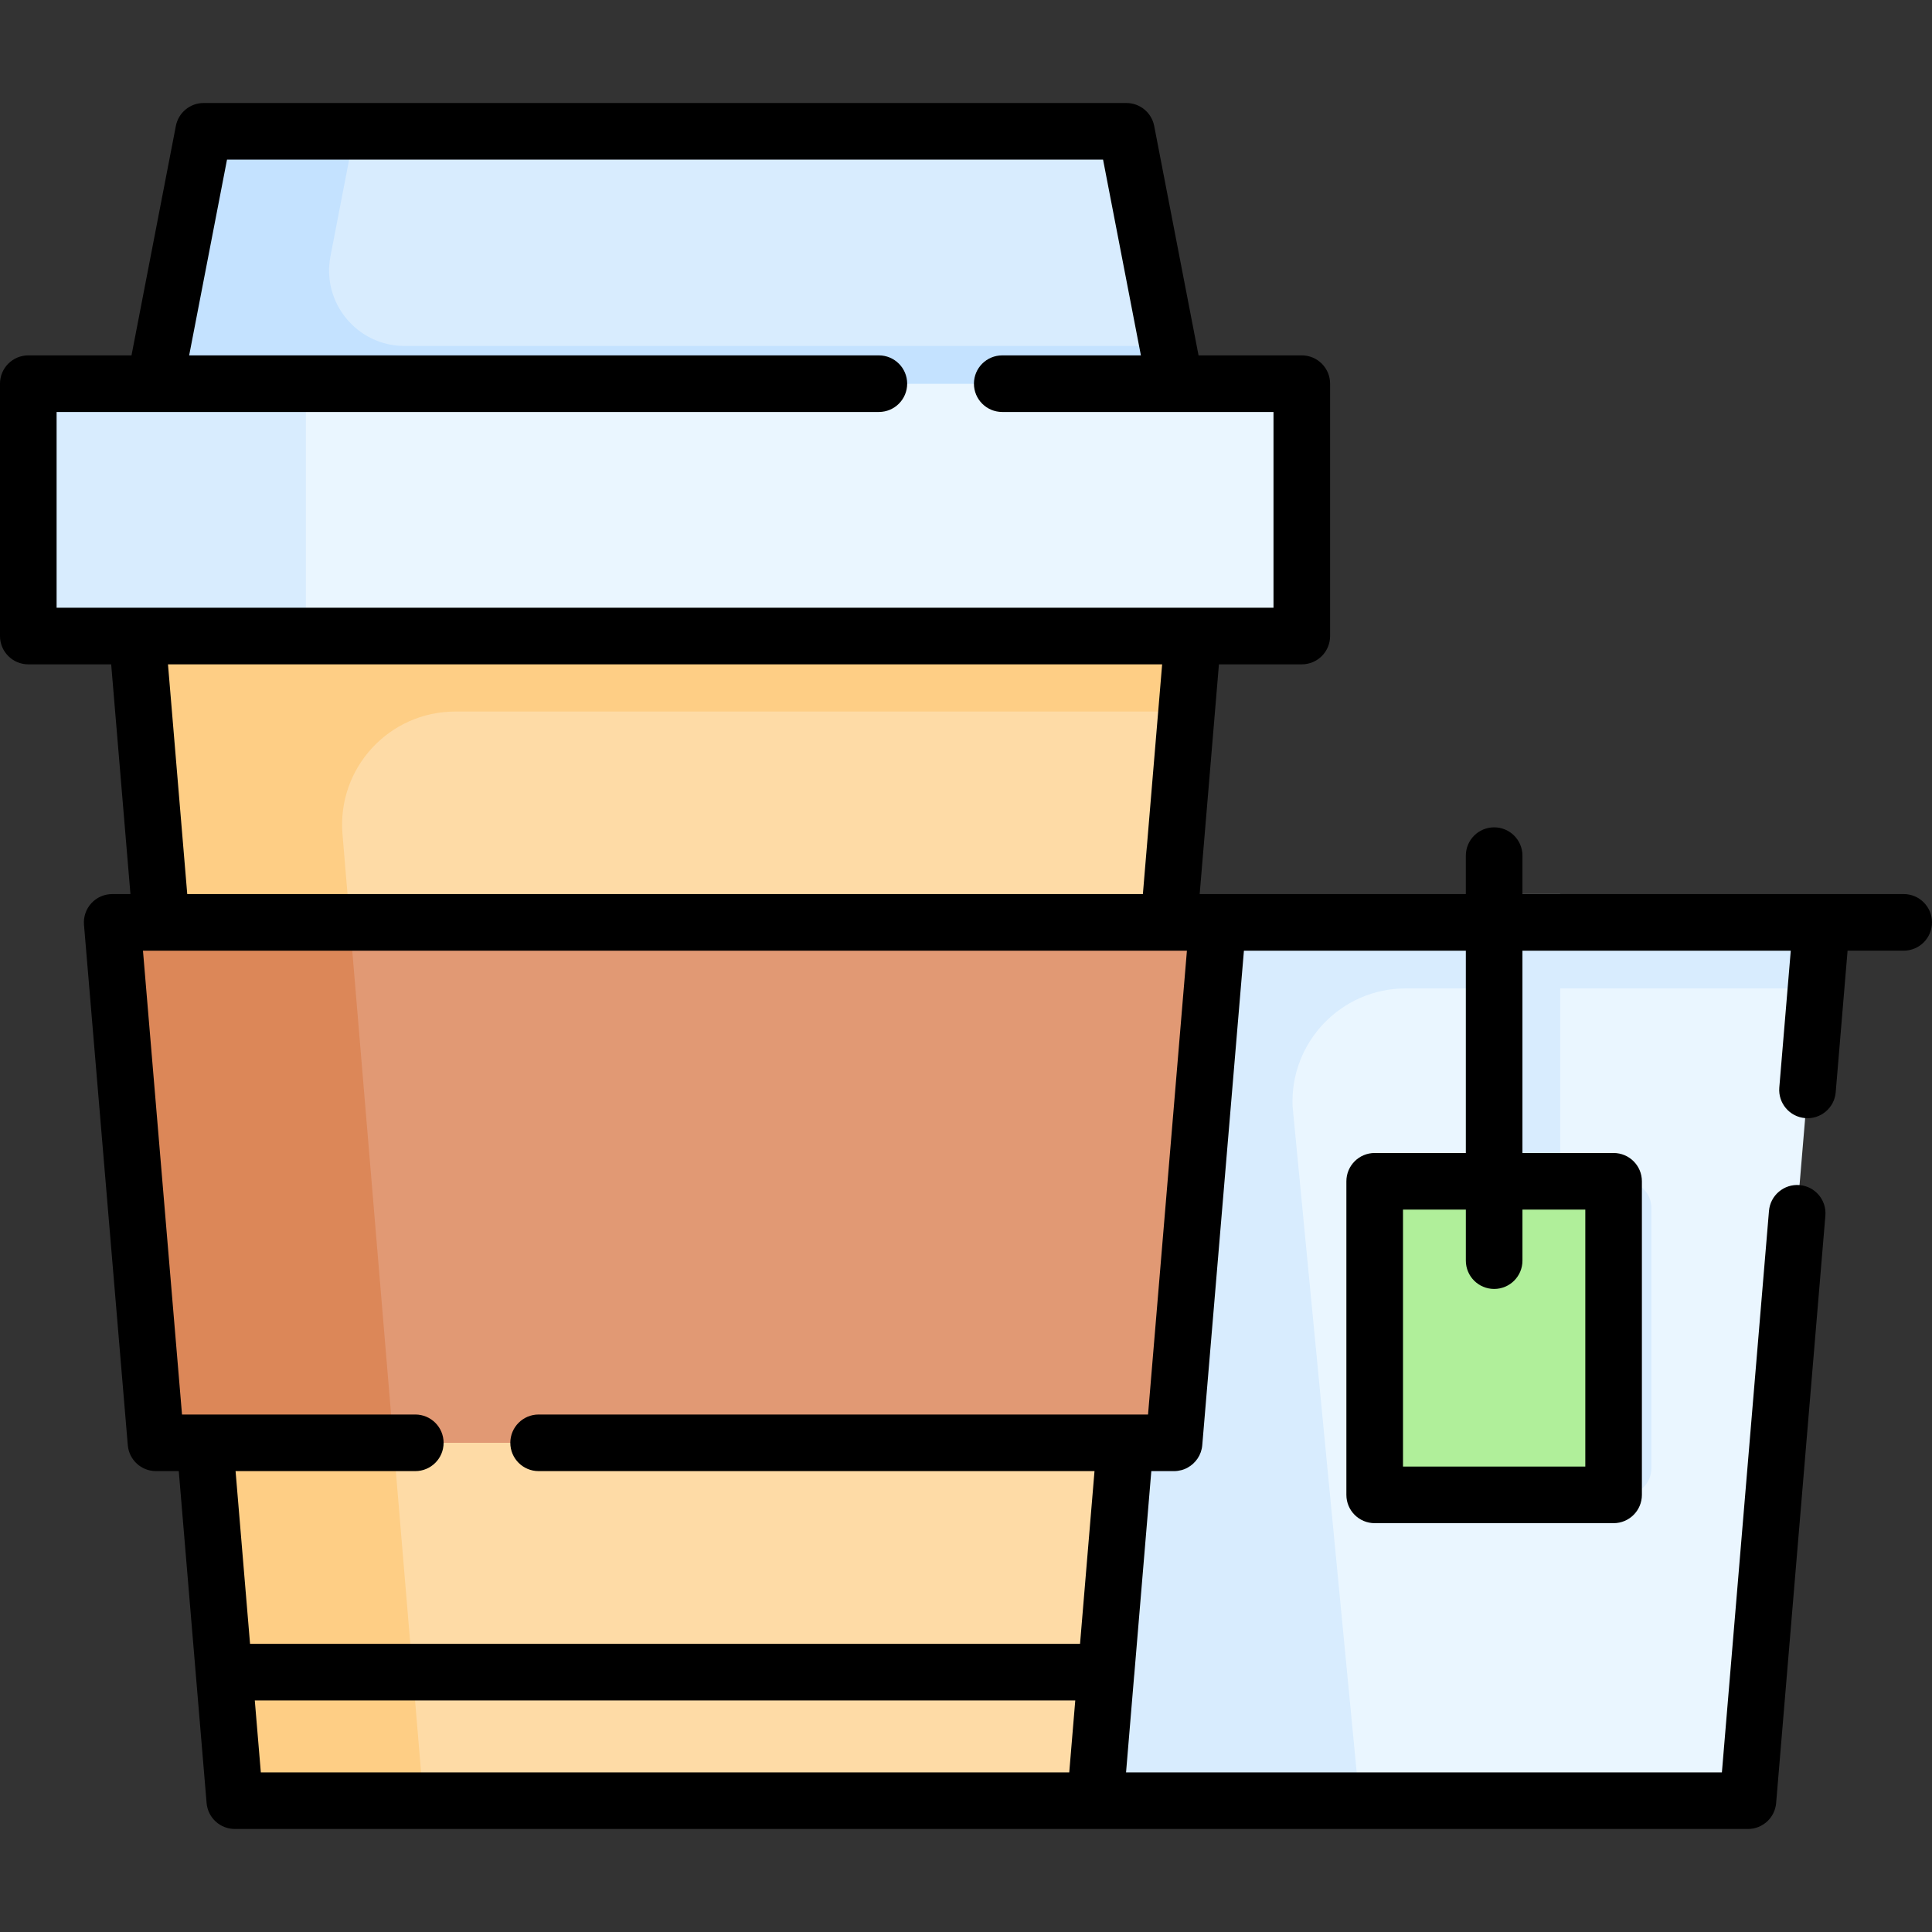 <svg id="Capa_1" enable-background="new 0 0 512 512" height="512" viewBox="0 0 512 512" width="512" xmlns="http://www.w3.org/2000/svg"><rect x="0" y="0" width="512" height="512" fill="#333333" stroke="none"/><g><g><path d="m456.786 477.195h-202.96l28.878-232.76h200.03l-18.973 226.345c-.304 3.626-3.336 6.415-6.975 6.415z" fill="#eaf6ff"/><path d="m482.734 244.435h-140.03-60l-28.878 232.76h29.999 76.439l-17.716-184.001c-.715-17.047 12.912-31.257 29.974-31.257h108.745z" fill="#d8ecfe"/><path d="m36.364 168.565 6.36 75.87 11.55 137.93 7.412 88.415c.304 3.626 3.336 6.415 6.976 6.415h215.164c3.64 0 6.672-2.789 6.976-6.416l2.313-27.644h.01l5.09-60.77 11.56-137.93 6.36-75.87-11.633-7h-256z" fill="#fedba6"/><path d="m337.994 101.685h-26.55l-11.834-61.209c-.637-3.293-3.519-5.671-6.873-5.671h-232.987c-3.354 0-6.236 2.379-6.873 5.671l-11.834 61.209h-26.54c-3.866 0-7 3.134-7 7v52.88c0 3.866 3.134 7 7 7h323.49c3.866 0 7-3.134 7-7v-52.88c.001-3.866-3.134-7-6.999-7z" fill="#eaf6ff"/><path d="m371.308 396.155h49.315c3.866 0 7-3.134 7-7v-69.099c0-3.866-3.134-7-7-7h-49.315c-3.866 0-7 3.134-7 7v69.099c0 3.866 3.134 7 7 7z" fill="#b0ef9a"/><path d="m398.465 244.435v68.621h-17.157c-3.866 0-7 3.134-7 7v69.099c0 3.866 3.134 7 7 7h49.315c3.866 0 7-3.134 7-7v-69.099c0-3.866-3.134-7-7-7h-17.157v-68.621z" fill="#d8ecfe"/><path d="m398.465 236.937h15v15h-15z" fill="#d8ecfe"/><path d="m54.273 382.365 7.412 88.415c.304 3.627 3.336 6.415 6.976 6.415h43.562l-7.95-94.83z" fill="#fece85"/><path d="m311.444 101.685-11.834-61.209c-.637-3.293-3.519-5.671-6.873-5.671h-232.987c-3.354 0-6.236 2.379-6.873 5.671l-11.834 61.209z" fill="#d8ecfe"/><path d="m311.684 375.953 10.441-123.93c.344-4.083-2.877-7.588-6.975-7.588h-277.803c-4.098 0-7.319 3.504-6.975 7.587l10.432 123.93c.305 3.626 3.337 6.413 6.975 6.413h256.929c3.639 0 6.67-2.787 6.976-6.412z" fill="#e19974"/><path d="m309.51 91.685h-202.296c-12.569 0-22.022-11.456-19.636-23.796l6.396-33.084h-34.224c-3.354 0-6.236 2.379-6.873 5.671l-11.834 61.209h40 230.4z" fill="#c4e2ff"/><path d="m7.503 108.685v52.88c0 3.866 3.134 7 7 7h66.558v-66.88h-66.558c-3.866 0-7 3.134-7 7z" fill="#d8ecfe"/><path d="m316.133 168.565h-229.769-50l6.36 75.87h50l-1.959-23.364c-1.467-17.496 12.338-32.506 29.895-32.506h193.797z" fill="#fece85"/><path d="m30.372 252.022 10.432 123.93c.305 3.626 3.337 6.413 6.975 6.413h56.494l-11.55-137.93h-55.376c-4.097 0-7.319 3.504-6.975 7.587z" fill="#dc8758"/><path d="m371.308 396.155h49.315c3.866 0 7-3.134 7-7v-69.099c0-3.866-3.134-7-7-7h-49.315c-3.866 0-7 3.134-7 7v69.099c0 3.866 3.134 7 7 7z" fill="#b0ef9a"/></g><path d="m7.5 176.06h21.965l5.104 60.881h-4.839c-2.099 0-4.101.879-5.521 2.424s-2.128 3.614-1.952 5.705l11.61 137.92c.327 3.885 3.575 6.871 7.474 6.871h6.036l7.374 87.962c.326 3.885 3.574 6.873 7.474 6.873h227.943c.031 0 .062.005.094.005h172.96c3.899 0 7.148-2.988 7.474-6.873l13.05-155.67c.346-4.128-2.719-7.755-6.847-8.101-4.12-.339-7.754 2.72-8.1 6.847l-12.476 148.796h-157.906l2.137-25.548c.01-.077.017-.155.025-.232.001-.009.002-.017.003-.025.005-.045.011-.089.015-.134l4.515-53.9h6.028c.652 0 1.283-.09 1.888-.248.073-.019.149-.032.221-.054.089-.026.175-.061.263-.09.132-.044.266-.085.395-.136.063-.025.123-.057.185-.084.149-.064.299-.127.443-.2.064-.033.125-.072.188-.107 2.147-1.171 3.672-3.359 3.89-5.952l11.041-131.05h58.81v53.615h-24.157c-4.142 0-7.5 3.357-7.5 7.5v83.1c0 4.143 3.358 7.5 7.5 7.5h63.314c4.142 0 7.5-3.357 7.5-7.5v-83.1c0-4.143-3.358-7.5-7.5-7.5h-24.157v-53.615h71.11l-3.039 36.273c-.346 4.128 2.72 7.754 6.848 8.1 4.128.345 7.754-2.72 8.1-6.848l3.144-37.528h14.873c4.142 0 7.5-3.357 7.5-7.5s-3.358-7.5-7.5-7.5h-101.035v-10.185c0-4.143-3.358-7.5-7.5-7.5s-7.5 3.357-7.5 7.5v10.185h-70.537l5.103-60.878h21.959c4.142 0 7.5-3.357 7.5-7.5v-66.88c0-4.143-3.358-7.5-7.5-7.5h-27.361l-11.755-60.804c-.682-3.527-3.771-6.076-7.364-6.076h-244.54c-3.593 0-6.682 2.549-7.364 6.076l-11.755 60.805h-27.351c-4.142 0-7.5 3.357-7.5 7.5v66.88c0 4.142 3.358 7.5 7.5 7.5zm412.622 144.496v68.1h-48.314v-68.1h16.657v13.528c0 4.143 3.358 7.5 7.5 7.5s7.5-3.357 7.5-7.5v-13.528zm-112.143-144.491-5.103 60.869h-253.255l-5.103-60.869zm-197.919 198.795h-61.825l-10.347-122.92h276.658l-10.303 122.92h-6.033-155.47c-4.142 0-7.5 3.357-7.5 7.5s3.358 7.5 7.5 7.5h147.316l-3.834 45.778h-219.956l-3.838-45.778h47.632c4.142 0 7.5-3.357 7.5-7.5s-3.358-7.5-7.5-7.5zm-42.537 75.779h217.433l-1.594 19.057h-214.241zm-52.523-341.459h26.04 191.87c4.142 0 7.5-3.357 7.5-7.5s-3.358-7.5-7.5-7.5h-182.781l10.03-51.88h232.162l10.03 51.88h-36.751c-4.142 0-7.5 3.357-7.5 7.5s3.358 7.5 7.5 7.5h45.84 26.05v51.88h-322.49z"/></g></svg>